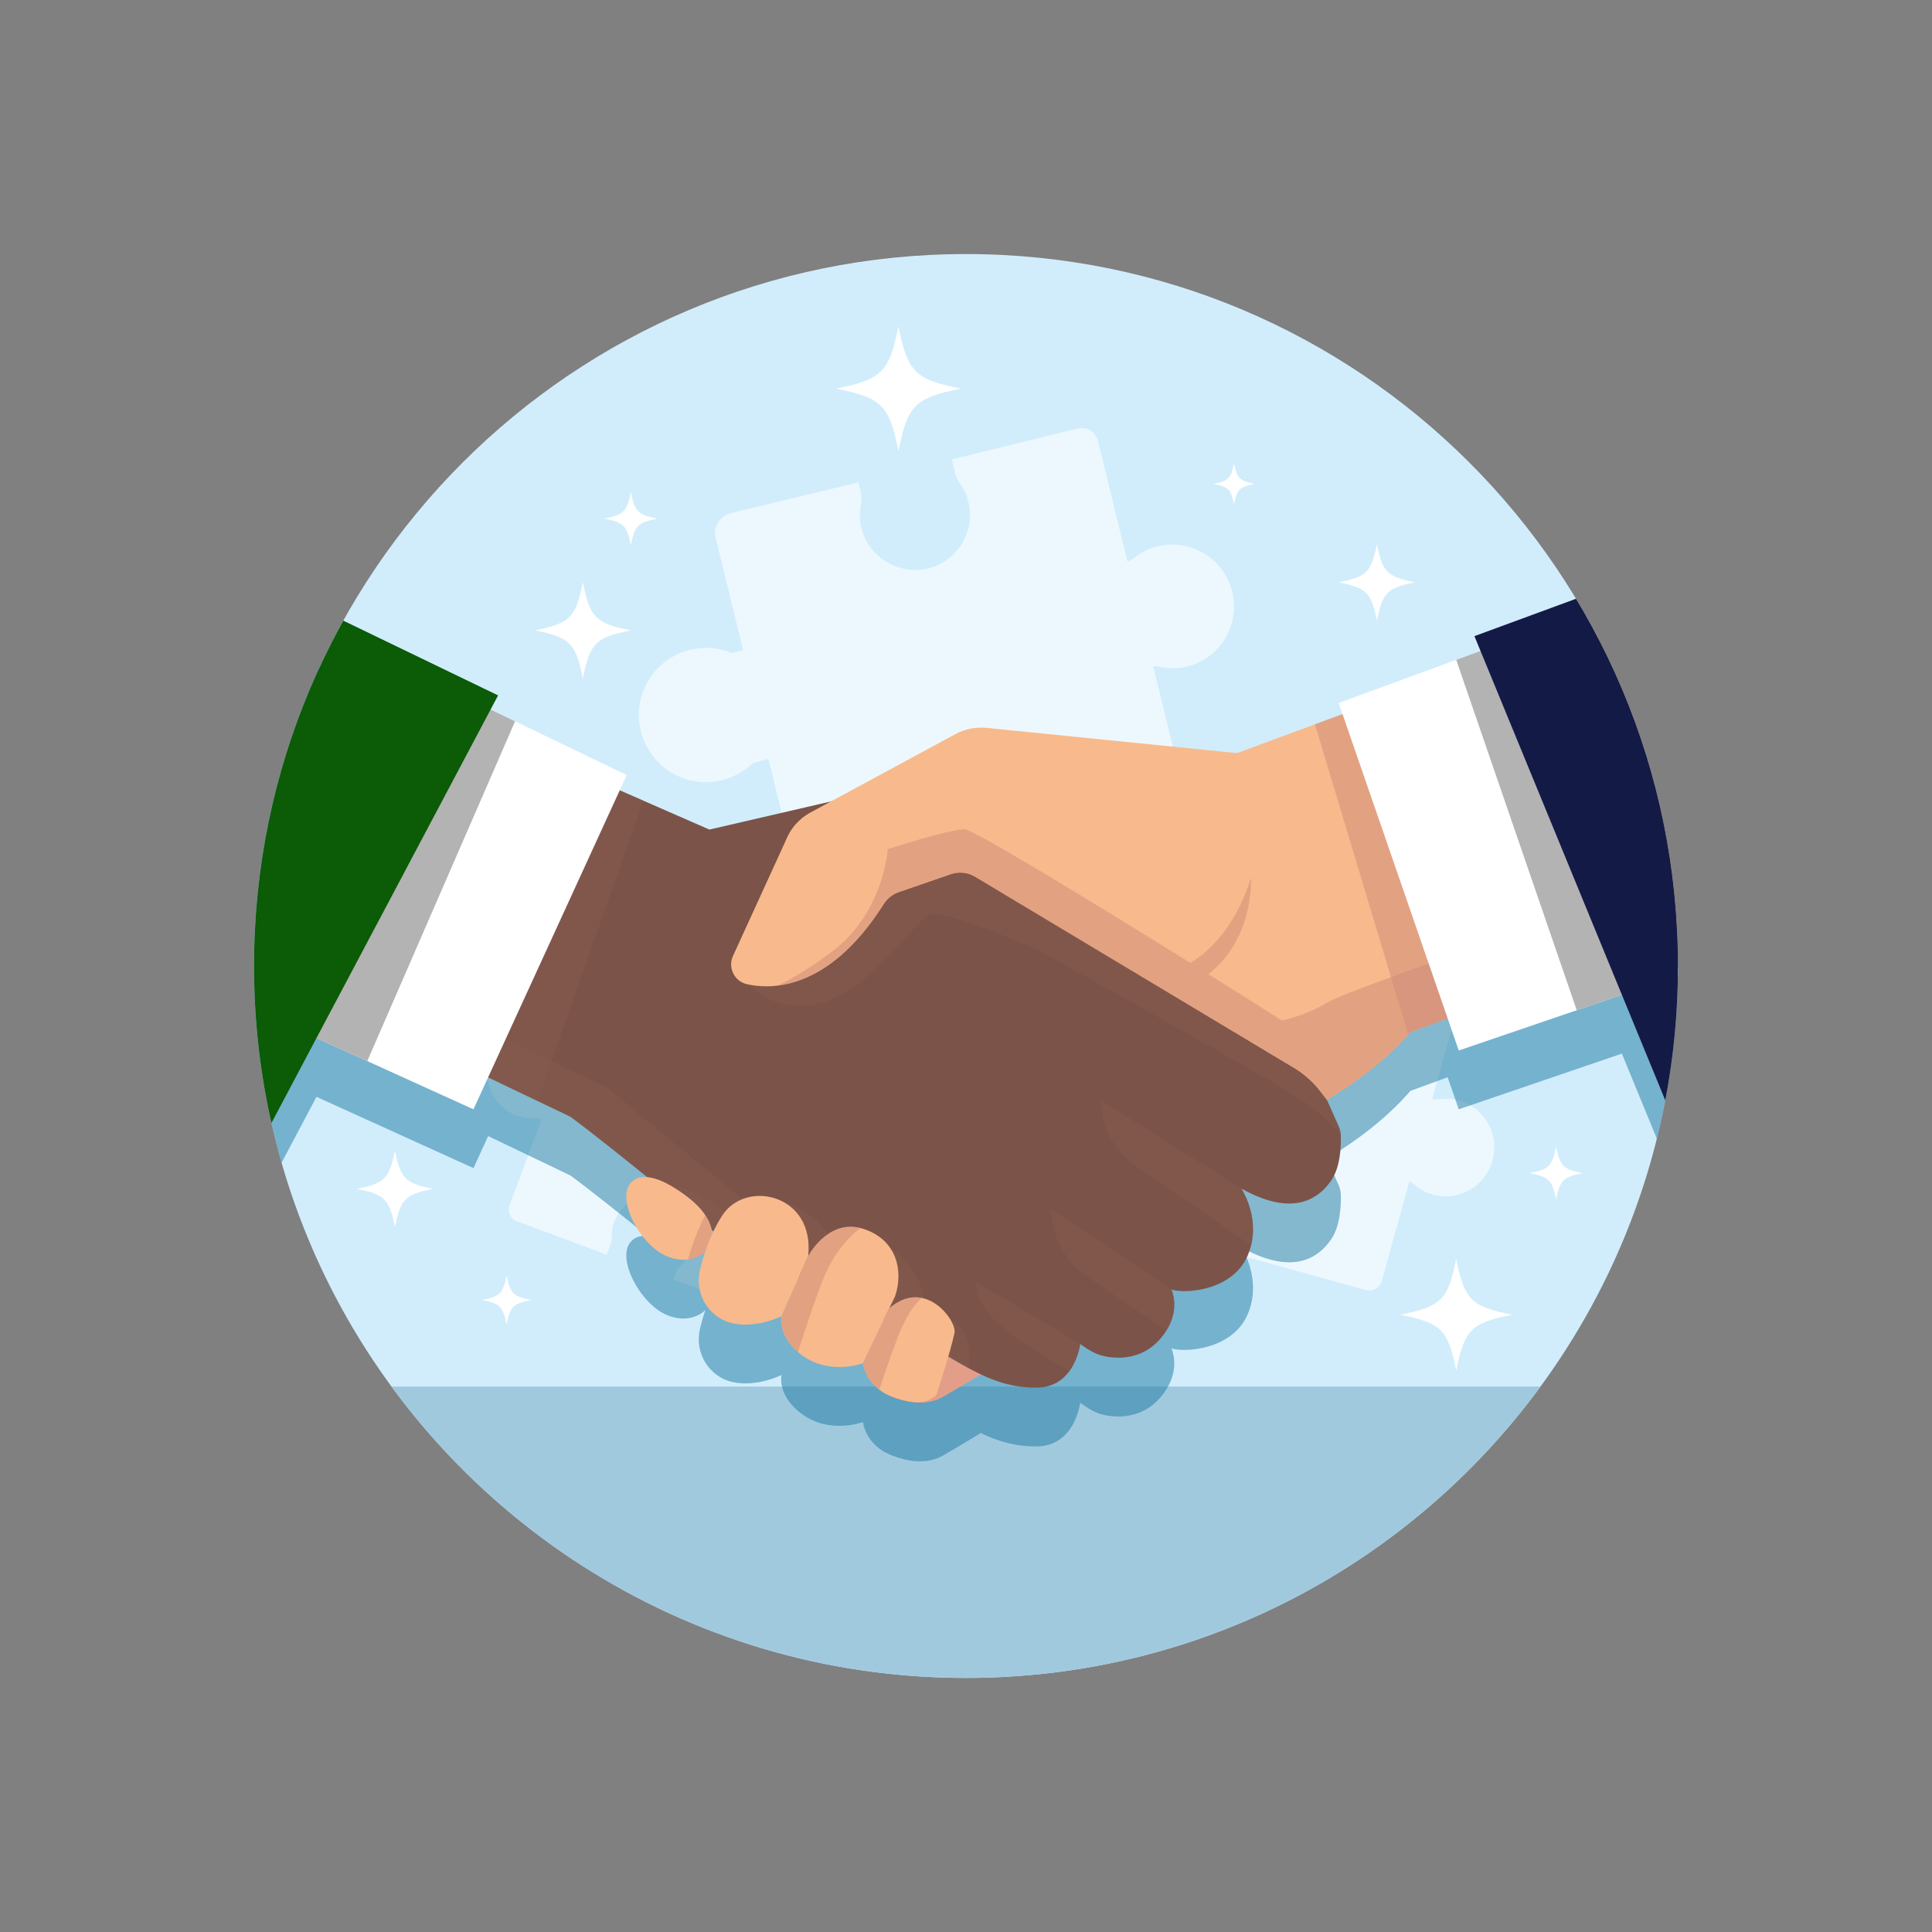 <?xml version="1.0" encoding="UTF-8"?>
<svg xmlns="http://www.w3.org/2000/svg" xmlns:xlink="http://www.w3.org/1999/xlink" viewBox="0 0 2000 2000">
  <rect x="0" y="0" width="2000" height="2000" fill="#808080" stroke="none"/>
  <defs>
    <style>
      .cls-1 {
        fill: #fff;
      }

      .cls-2 {
        opacity: .6;
      }

      .cls-3 {
        isolation: isolate;
      }

      .cls-4 {
        fill: #1b79a1;
      }

      .cls-4, .cls-5, .cls-6, .cls-7 {
        mix-blend-mode: multiply;
      }

      .cls-4, .cls-6, .cls-7 {
        opacity: .5;
      }

      .cls-8 {
        fill: #7c5349;
      }

      .cls-9 {
        fill: #141a46;
      }

      .cls-10 {
        fill: #333;
      }

      .cls-5 {
        fill: #b3b3b3;
      }

      .cls-11 {
        fill: #fab29a;
      }

      .cls-6 {
        fill: #875c50;
      }

      .cls-7 {
        fill: #cc8a79;
      }

      .cls-12 {
        clip-path: url(#clippath);
      }

      .cls-13 {
        fill: none;
      }

      .cls-14 {
        fill: #f8ba8c;
      }

      .cls-15 {
        fill: #0b5b07;
      }

      .cls-16 {
        fill: #a1c9de;
      }

      .cls-17 {
        fill: #d1edfc;
      }
    </style>
    <clipPath id="clippath">
      <path class="cls-13" d="m1737,1000c0,114.46-26.09,222.82-72.65,319.47-119.02,247.05-371.77,417.53-664.35,417.53s-545.33-170.48-664.35-417.53c-46.56-96.65-72.65-205.01-72.65-319.47,0-407.03,329.97-737,737-737s737,329.97,737,737Z"/>
    </clipPath>
  </defs>
  <g class="cls-3">
    <g id="Layer_1" data-name="Layer 1">
      <g class="cls-12">
        <path class="cls-17" d="m1737,1000c0,114.46-26.09,222.82-72.65,319.47-119.02,247.05-371.77,417.53-664.35,417.53s-545.33-170.48-664.35-417.53c-46.56-96.65-72.65-205.01-72.65-319.47,0-407.03,329.97-737,737-737s737,329.97,737,737Z"/>
        <path class="cls-16" d="m1594.73,1435.36c-134.11,182.9-350.56,301.64-594.73,301.64s-460.62-118.74-594.73-301.64h1189.46Z"/>
        <g class="cls-2">
          <path class="cls-1" d="m1198.51,565.56c-8.86,2.17-16.8,6.13-23.58,11.39-2.38,1.84-4.97,3.36-7.73,4.49l-30.73-125.26c-2.26-9.22-11.57-14.86-20.79-12.6l-130.33,31.98,3.63,14.79c.84,3.42,2.35,6.63,4.4,9.48,4.14,5.74,7.29,12.33,9.08,19.63,7.69,31.32-12.14,62.95-44.05,69.45-28.12,5.72-56.81-11.09-65.57-38.42-3.09-9.63-3.44-19.36-1.61-28.49.82-4.08.84-8.27-.15-12.31l-2.54-10.37-132.15,31.98c-11.32,2.78-18.25,14.21-15.47,25.53l28.37,116.2-9,2.21c-1.02.25-2.07.48-3.12.66-13.14-5.4-28.04-6.85-42.9-3.2-37.26,9.14-60.05,46.75-50.91,84.01,9.14,37.26,46.75,60.05,84.01,50.91,12.19-2.99,22.81-9.04,31.29-17.11,1.7-.83,3.47-1.49,5.32-1.94l11.55-2.83,31.81,129.65c2.78,11.32,14.21,18.25,25.53,15.47l360.64-88.48c9.22-2.26,14.86-11.57,12.6-20.79l-32.39-132.01c2.36.01,4.72.28,7.05.78,12.35,2.66,25.72,1.72,38.69-3.92,25.73-11.18,41.18-38.75,37.46-66.72-5.12-38.49-41.98-63.08-78.41-54.14Z"/>
          <path class="cls-1" d="m1510.2,1139.26c-6.93-1.92-13.92-2.26-20.6-1.27-2.34.35-4.71.4-7.05.11l27.19-97.98c2-7.21-2.22-14.68-9.44-16.68l-101.94-28.29-3.21,11.57c-.74,2.67-.94,5.46-.63,8.22.63,5.54.25,11.29-1.33,17-6.8,24.5-32.63,38.6-57.08,30.76-21.54-6.91-34.78-29.54-30.26-51.71,1.59-7.81,5.1-14.64,9.89-20.21,2.14-2.49,3.77-5.36,4.65-8.52l2.25-8.11-103.19-28.99c-8.86-2.46-18.03,2.73-20.49,11.59l-25.32,90.84-7.04-1.95c-.8-.22-1.6-.47-2.4-.75-6.95-8.78-16.64-15.52-28.26-18.75-29.14-8.09-59.32,8.98-67.41,38.12-8.09,29.14,8.98,59.32,38.12,67.41,9.53,2.65,19.17,2.58,28.11.3,1.49.09,2.96.32,4.41.72l9.04,2.51-28.14,101.41c-2.46,8.86,2.73,18.03,11.59,20.49l282.09,78.29c7.21,2,14.68-2.22,16.68-9.43l28.66-103.26c1.62.92,3.14,2.01,4.54,3.26,7.46,6.59,17.02,11.1,28.11,12.23,22,2.24,43.26-10.76,51.49-31.42,11.33-28.44-4.53-59.56-33.03-67.47Z"/>
          <path class="cls-1" d="m534.99,1154.95c6.33,2.36,12.84,3.24,19.18,2.85,2.22-.14,4.44,0,6.6.47l-33.33,89.49c-2.45,6.59.9,13.92,7.49,16.37l93.12,34.68,3.94-10.57c.91-2.44,1.32-5.04,1.25-7.64-.15-5.24.67-10.59,2.61-15.8,8.34-22.38,33.64-33.5,55.89-24.19,19.6,8.2,30.17,30.45,24.16,50.83-2.12,7.18-5.95,13.29-10.88,18.12-2.2,2.16-3.96,4.71-5.03,7.6l-2.76,7.41,94.23,35.44c8.09,3.01,17.09-1.1,20.1-9.19l31-82.96,6.43,2.4c.73.27,1.46.57,2.18.9,5.8,8.78,14.32,15.87,24.94,19.82,26.62,9.91,56.24-3.63,66.15-30.25,9.91-26.62-3.63-56.24-30.25-66.15-8.71-3.24-17.73-3.96-26.28-2.55-1.38-.2-2.75-.54-4.06-1.03l-8.25-3.07,34.5-92.63c3.01-8.09-1.1-17.09-9.19-20.1l-257.67-95.97c-6.59-2.45-13.92.9-16.37,7.49l-35.13,94.32c-1.44-.99-2.77-2.14-3.99-3.41-6.45-6.77-15.03-11.76-25.32-13.71-20.41-3.87-41.35,6.58-50.72,25.26-12.89,25.7-.56,56.1,25.47,65.8Z"/>
        </g>
        <g>
          <path class="cls-4" d="m1760.06,633.4l-233.73,85.98,6.29,15.34h0s-25.13,9.22-25.13,9.22l-121.68,44.64,3.97,11.5-28.58,10.56-80.56,29.78-259.46-26.12c-11.1-1.11-22.29,1.13-32.1,6.44l-128.81,69.68-125.88,29.17-68.3-29.85-24.53-10.72,7.24-15.78-115.58-55.66-25.34-12.2v-.02s7.76-14.61,7.76-14.61l-224.27-108.3L-2.28,494.91v592.23l26.62,15.54.03.02c5.42,15.56,19.82,27.07,37.29,27.92,3.22.16,6.36-.09,9.4-.64l.03.02,198.1,115.69,58.43-110.24,52.59,23.87,109.93,49.91,15.2-33.16,50.9,24.38,34.38,16.47c18.95,13.97,50.13,38.78,79.59,62.57-10.1-.87-14.38,3.41-14.38,3.41-20.71,14.68,5.26,64.89,32.86,77.68,8.53,3.95,16.58,4.99,23.6,4.04,7.28-.98,13.43-4.11,17.85-8.31-2.38,7.02-4.21,13.67-5.6,19.53-5.83,24.62,9.47,49.69,34.22,54.95,25.24,5.36,50.24-7.42,50.24-7.42,0,0-4.46,18.93,17.12,37.22,1.54,1.31,3.2,2.6,5,3.89,27.64,19.65,60.32,8.43,62.17,7.56,0,0,1.63,15.86,16.94,27.46,1.29.98,2.72,1.91,4.21,2.82l-.02.02s.35.2.86.48c2.66,1.54,5.6,2.97,8.93,4.18.45.16.86.29,1.3.44,12.41,4.71,33.11,9.55,51.06-.87,16.72-9.71,30.39-17.99,38.64-23.05,18.83,8.92,36.6,13.95,58.11,13.78,16.32-.13,26.83-7.84,33.53-16.86,9.55-12.86,11.38-28.38,11.38-28.38,0,0,10.7,8.48,20.18,11.46,9.48,2.98,40.73,9.28,63.29-17.44,2.34-2.76,4.3-5.5,5.94-8.17,14.07-22.73,5.29-41.36,4.97-42.06h-.01c13.54,4.44,62.78,1.65,78.77-34.8.12-.26.22-.5.32-.76,15.18-35.72-6.15-68.29-6.65-69.05,53.82,30.1,80.29,10.31,93.08-8.47,9.49-13.95,10.17-35.66,9.88-45.91,0-.21-.02-.42-.04-.63-.16-3.31-.93-6.57-2.27-9.59t-.03-.03l-12.15-27.27s9.37-5.24,22.86-14.5c2.23-1.52,4.57-3.16,6.99-4.89.51-.37,1.07-.78,1.59-1.16,1.94-1.4,3.89-2.82,5.92-4.34.75-.56,1.53-1.18,2.29-1.76,1.85-1.41,3.69-2.82,5.59-4.32.91-.72,1.84-1.5,2.76-2.24,1.78-1.43,3.55-2.86,5.35-4.37,1.04-.87,2.08-1.8,3.12-2.69,1.69-1.46,3.38-2.9,5.07-4.42,1.14-1.02,2.27-2.1,3.41-3.15,1.58-1.46,3.16-2.91,4.72-4.42,1.22-1.18,2.42-2.4,3.63-3.61,1.45-1.45,2.9-2.9,4.33-4.39,1.27-1.33,2.49-2.7,3.74-4.06.96-1.05,1.95-2.07,2.89-3.14.76-.87,1.52-1.74,2.27-2.62l38.56-14.1,11.47,33.19,122.14-41.69,46.75-15.96v.02s47.44,115.36,47.44,115.36l300.2-138.17V505.78l-266.56,127.62Zm-1023.41,700.3c.72.6,1.37,1.13,2.01,1.66-.45.94-.87,1.87-1.3,2.8-.17-1.49-.38-2.98-.72-4.46Z"/>
          <g>
            <path class="cls-11" d="m914.44,1441.48s34.42,20.33,62.16,4.23c27.74-16.11,47.19-28.34,47.19-28.34l-60.96-35.76-48.38,59.87Z"/>
            <path class="cls-7" d="m914.44,1441.48s34.42,20.33,62.16,4.23c27.74-16.11,47.19-28.34,47.19-28.34l-60.96-35.76-48.38,59.87Z"/>
            <path class="cls-8" d="m1378.14,1221.9c-12.78,18.79-39.28,38.59-93.09,8.48,0,0,.04.04.08.12,1.22,1.95,17.61,28,9.98,58.72-.81,3.37-1.95,6.78-3.41,10.23-.12.24-.2.49-.32.73-15.99,36.48-65.21,39.24-78.76,34.78v.04c.32.69,9.13,19.32-4.95,42.04-1.66,2.68-3.61,5.4-5.96,8.2-22.56,26.7-53.81,20.41-63.26,17.41-9.5-2.96-20.21-11.44-20.21-11.44,0,0-1.83,15.5-11.36,28.36-6.7,9.05-17.21,16.76-33.52,16.88-26.17.2-46.75-7.18-70.44-20-5.36-2.88-10.83-6.05-16.6-9.45-7.43-4.42-15.3-9.25-23.78-14.45-44.35-27.15-216.93-112.32-216.93-112.32,0,0-31.89-26.38-68.33-55.84-31.41-25.44-66.18-53.24-86.67-68.33l-34.37-16.47-100.31-48.04-47.07-22.56-135.17-64.72,185.85-265.62,91.62,40.05,114.92,50.19,68.29,29.87,155.7-36.07,37.29-8.76,124.82,79.13,309,195.95,12.34,49.51,12.17,27.27.04.04c1.34,3,2.11,6.29,2.27,9.58,0,.2,0,.45.04.65.28,10.23-.41,31.93-9.9,45.89Z"/>
            <path class="cls-6" d="m986.32,1406.97c-7.42-4.42-15.28-9.26-23.79-14.45-44.35-27.13-216.9-112.29-216.9-112.29,0,0-31.93-26.39-68.33-55.87-31.43-25.45-66.2-53.21-86.69-68.31l-34.38-16.47-100.32-48.06,21.29-37.1,151.74,71.62s188.34,158.65,242.75,192.87c54.4,34.22,112.63,78.78,112.63,78.78l1.99,9.29Z"/>
            <polygon class="cls-6" points="666.07 828.88 556.24 1139.59 408.85 1068.98 551.16 778.67 666.07 828.88"/>
            <path class="cls-6" d="m1385.71,1165.78s-.01-.01-.03-.03l-12.15-27.27-12.34-49.49-309-195.95h0s-124.83-79.15-124.83-79.15l-37.27,8.76-23.5,33.78-104.88,143.81s17.92,45.08,75.41,40.24c57.49-4.85,106.04-84.59,126.33-94.08,8.06-3.76,53.05,12.26,108.86,35.81,82.44,45.64,243.25,135.22,277.5,158.25,18.66,12.56,30.59,24.78,38.17,34.91-.16-3.31-.93-6.57-2.27-9.59Z"/>
            <path class="cls-6" d="m1295.12,1289.22c-32.42-22.76-86.96-59.89-114.79-78.96-45.61-31.25-39.93-70.69-39.93-70.69l144.66,90.81s.04.04.08.12c1.22,1.95,17.61,28,9.98,58.72Z"/>
            <path class="cls-6" d="m1207.67,1377.04c-23.06-15.55-60.87-41.09-83.88-56.72-34.88-23.69-36.4-69.25-36.4-69.25l125.24,83.9h.01c.32.71,9.1,19.33-4.97,42.07Z"/>
            <path class="cls-6" d="m1118.26,1391.19s-1.83,15.52-11.38,28.38c-19.98-11.89-49.02-29.83-67.42-44.13-30.34-23.57-28.77-48.11-28.77-48.11l107.56,63.86Z"/>
            <path class="cls-14" d="m1825.54,934.7l-259.88,95.08-105.59,38.62c-.75.88-1.51,1.75-2.27,2.62-19.77,22.53-44,41.07-61.4,52.97-13.49,9.26-22.86,14.5-22.86,14.5l-7.32-9.39c-7.38-9.47-16.46-17.5-26.76-23.65l-44.08-26.42-83.47-50.04-15.54-9.32-9.97-5.97-176.96-106.08c-6.53-3.92-14.24-5.17-21.59-3.63-1.22.25-2.42.59-3.62,1l-50.93,17.58-2.91,1c-.99.34-1.97.74-2.91,1.19-3.24,1.5-6.16,3.58-8.66,6.11-1.49,1.5-2.83,3.19-3.97,5-38.97,61.57-79.56,80.81-110.03,84.46-3.84.47-7.5.69-10.99.71-7.98.03-15-.93-20.78-2.27-12.52-2.9-19.44-16.35-14.67-28.28l55.35-121.06c4.84-12.11,13.77-22.13,25.23-28.32l150.11-81.19c9.81-5.31,21-7.55,32.1-6.44l259.46,26.12,80.56-29.78,105.1-38.82,241.91-89.4,98.67,263.34,18.66,49.8Z"/>
            <polygon class="cls-1" points="648.77 802.37 490.13 1148.36 380.21 1098.45 268.69 1047.82 455.53 709.3 533.19 746.71 648.77 802.37"/>
            <path class="cls-6" d="m1002.91,1416.43c-12.23-6.61-25.29-14.68-40.38-23.91-44.35-27.13-216.9-112.29-216.9-112.29,0,0-31.93-26.39-68.33-55.87,16.39.5,49.26,6.37,83.08,40.56l44.95-21.34s49.06,4.03,67.83,68.72l46.3-20.62s33.04,15.9,38.06,58.37c0,0,37.21,13.28,43.41,36.66,3.28,12.35,2.99,22.7,1.98,29.72Z"/>
            <path class="cls-14" d="m712.28,1303.75c-7.02.95-15.08-.09-23.6-4.04-27.6-12.79-53.57-63-32.86-77.68,0,0,11.08-11.14,39.84,6.14,16.88,10.13,27.86,19.9,34.34,29.59,4.56,6.8,6.89,13.57,7.5,20.4,1.01,11.43-9.51,23.47-25.22,25.59Z"/>
            <path class="cls-7" d="m712.28,1303.75c4.42-17.69,12.73-35.89,17.72-45.99,4.56,6.8,6.89,13.57,7.5,20.4,1.01,11.43-9.51,23.47-25.22,25.59Z"/>
            <path class="cls-14" d="m758.76,1369.92c-24.75-5.26-40.05-30.32-34.22-54.95,3.74-15.78,10.63-37.2,23.04-56.54,24.51-38.19,96.19-22.03,89.02,41.97l-27.6,62.09s-25,12.79-50.24,7.42Z"/>
            <path class="cls-14" d="m926.55,1341.95l-33.25,69.22c-1.85.87-34.53,12.08-62.17-7.56-1.81-1.29-3.47-2.58-5-3.89-21.58-18.29-17.12-37.22-17.12-37.22l27.6-62.09s19.8-37.93,54.16-29.14c.71.17,1.42.37,2.14.59,35.67,10.96,42.54,43.92,33.65,70.1Z"/>
            <path class="cls-14" d="m988.14,1379.54c-3.59,18.1-18.78,64.37-18.78,64.37-6.3,5.98-16.72,12.53-45.13,2.22-5.61-2.03-10.23-4.64-13.99-7.5-15.32-11.61-16.94-27.46-16.94-27.46l27.25-56.75c12.16-10.45,23.75-12.81,33.79-10.78,21.12,4.26,35.41,27.85,33.8,35.9Z"/>
            <path class="cls-7" d="m890.76,1271.26c-9.78,7.25-27.97,24.29-40.33,57.15-9.23,24.54-18.03,51.34-24.3,71.3-21.58-18.29-17.12-37.22-17.12-37.22l27.6-62.09s19.8-37.93,54.16-29.14Z"/>
            <path class="cls-7" d="m954.34,1343.64c-6.53,5.64-16.21,17.43-25.3,41.49-7.6,20.12-14.1,39.2-18.79,53.5-15.32-11.61-16.94-27.46-16.94-27.46l27.25-56.75c12.16-10.45,23.75-12.81,33.79-10.78Z"/>
            <path class="cls-7" d="m1806.88,884.9c-191.18,64.54-412.19,140.32-431.97,152.39-17.05,10.4-34.44,16.03-47.9,19.09-20.69-13.18-47.14-29.85-76.06-47.92,48.23-38.11,44-99.69,44-99.69-14.87,47.24-39.23,73.51-62.63,88.07-102.13-63.59-224.76-138.17-233.77-138.41-15.01-.4-79.55,20.6-79.55,20.6,0,0-4.01,65.04-56.95,105.52-22.39,17.12-41.94,28.4-57.23,35.75,30.47-3.64,71.05-22.89,110.03-84.46,1.14-1.81,2.48-3.5,3.97-5,.56-.57,1.15-1.1,1.75-1.63.13-.11.26-.22.39-.33.61-.51,1.23-1,1.87-1.45.06-.04.11-.08.17-.12.62-.43,1.25-.83,1.9-1.22.12-.07.23-.14.35-.21.72-.41,1.46-.8,2.22-1.16.45-.22.91-.42,1.37-.61.51-.21,1.02-.4,1.54-.58l2.91-1,50.93-17.58c.57-.19,1.15-.37,1.72-.53.16-.04.31-.08.47-.12.4-.11.81-.21,1.21-.3,7.41-1.61,15.21-.37,21.8,3.58l176.96,106.08,25.52,15.29,83.47,50.04h0s44.08,26.43,44.08,26.43c10.3,6.16,19.37,14.19,26.76,23.65l7.32,9.39s9.37-5.24,22.86-14.5c18.07-12.36,43.5-31.88,63.67-55.59l365.47-133.7-18.66-49.8Z"/>
            <path class="cls-7" d="m1565.66,1029.78l-105.59,38.62c-.75.88-1.51,1.75-2.27,2.62l-96.6-321.23,105.1-38.82,99.36,318.82Z"/>
            <polygon class="cls-1" points="1740.26 1008.91 1632.23 1045.79 1510.1 1087.48 1385.81 727.72 1507.49 683.08 1587.17 653.86 1740.26 1008.91"/>
            <polygon class="cls-5" points="1740.26 1008.91 1632.23 1045.79 1507.49 683.08 1587.17 653.86 1740.26 1008.91"/>
            <polygon class="cls-9" points="2026.62 444.92 2026.62 1007.04 1726.42 1145.21 1678.99 1029.85 1664.14 993.73 1642.39 940.78 1607.49 855.89 1598.64 834.34 1537.13 684.77 1532.62 673.86 1526.33 658.52 1760.06 572.54 2026.62 444.92"/>
            <polygon class="cls-5" points="533.19 746.71 380.21 1098.45 268.69 1047.82 455.53 709.3 533.19 746.71"/>
            <polygon class="cls-15" points="515.62 719.87 507.87 734.48 496.99 755.01 426.59 887.83 415.72 908.4 346.45 1039.06 327.62 1074.57 269.19 1184.82 71.09 1069.13 24.34 1041.82 -2.28 1026.28 -2.28 434.04 291.34 611.57 515.62 719.87"/>
            <path class="cls-10" d="m105.28,1030.18c-1.12,22.97-20.64,40.69-43.61,39.57-22.97-1.12-40.69-20.64-39.57-43.61,1.12-22.97,20.64-40.69,43.61-39.57,22.97,1.12,40.69,20.64,39.57,43.61Z"/>
          </g>
        </g>
        <path class="cls-1" d="m653.03,652.55c-36.48,7.3-42.4,13.21-49.69,49.69-7.3-36.48-13.21-42.4-49.69-49.69,36.48-7.3,42.4-13.21,49.69-49.69,7.3,36.48,13.21,42.4,49.69,49.69Z"/>
        <path class="cls-1" d="m680.41,536.87c-20.1,4.02-23.36,7.28-27.38,27.38-4.02-20.1-7.28-23.36-27.38-27.38,20.1-4.02,23.36-7.28,27.38-27.38,4.02,20.1,7.28,23.36,27.38,27.38Z"/>
        <path class="cls-1" d="m1638.27,1214.4c-20.1,4.02-23.36,7.28-27.38,27.38-4.02-20.1-7.28-23.36-27.38-27.38,20.1-4.02,23.36-7.28,27.38-27.38,4.02,20.1,7.28,23.36,27.38,27.38Z"/>
        <path class="cls-1" d="m1298.76,500.87c-15.63,3.13-18.16,5.66-21.29,21.29-3.13-15.63-5.66-18.16-21.29-21.29,15.63-3.13,18.16-5.66,21.29-21.29,3.13,15.63,5.66,18.16,21.29,21.29Z"/>
        <path class="cls-1" d="m549.79,1345.74c-18.61,3.72-21.63,6.74-25.35,25.35-3.72-18.61-6.74-21.63-25.35-25.35,18.61-3.72,21.63-6.74,25.35-25.35,3.72,18.61,6.74,21.63,25.35,25.35Z"/>
        <path class="cls-1" d="m448.4,1230.7c-29.04,5.81-33.74,10.51-39.55,39.55-5.81-29.04-10.51-33.74-39.55-39.55,29.04-5.81,33.74-10.51,39.55-39.55,5.81,29.04,10.51,33.74,39.55,39.55Z"/>
        <path class="cls-1" d="m1464.91,602.85c-29.04,5.81-33.74,10.51-39.55,39.55-5.81-29.04-10.51-33.74-39.55-39.55,29.04-5.81,33.74-10.51,39.55-39.55,5.81,29.04,10.51,33.74,39.55,39.55Z"/>
        <path class="cls-1" d="m1565.3,1361c-42.44,8.49-49.32,15.37-57.81,57.81-8.49-42.44-15.37-49.32-57.81-57.81,42.44-8.49,49.32-15.37,57.81-57.81,8.49,42.44,15.37,49.32,57.81,57.81Z"/>
        <path class="cls-1" d="m994.63,402.3c-47.41,9.48-55.09,17.16-64.57,64.57-9.48-47.41-17.16-55.09-64.57-64.57,47.41-9.48,55.09-17.16,64.57-64.57,9.48,47.41,17.16,55.09,64.57,64.57Z"/>
      </g>
    </g>
  </g>
</svg>